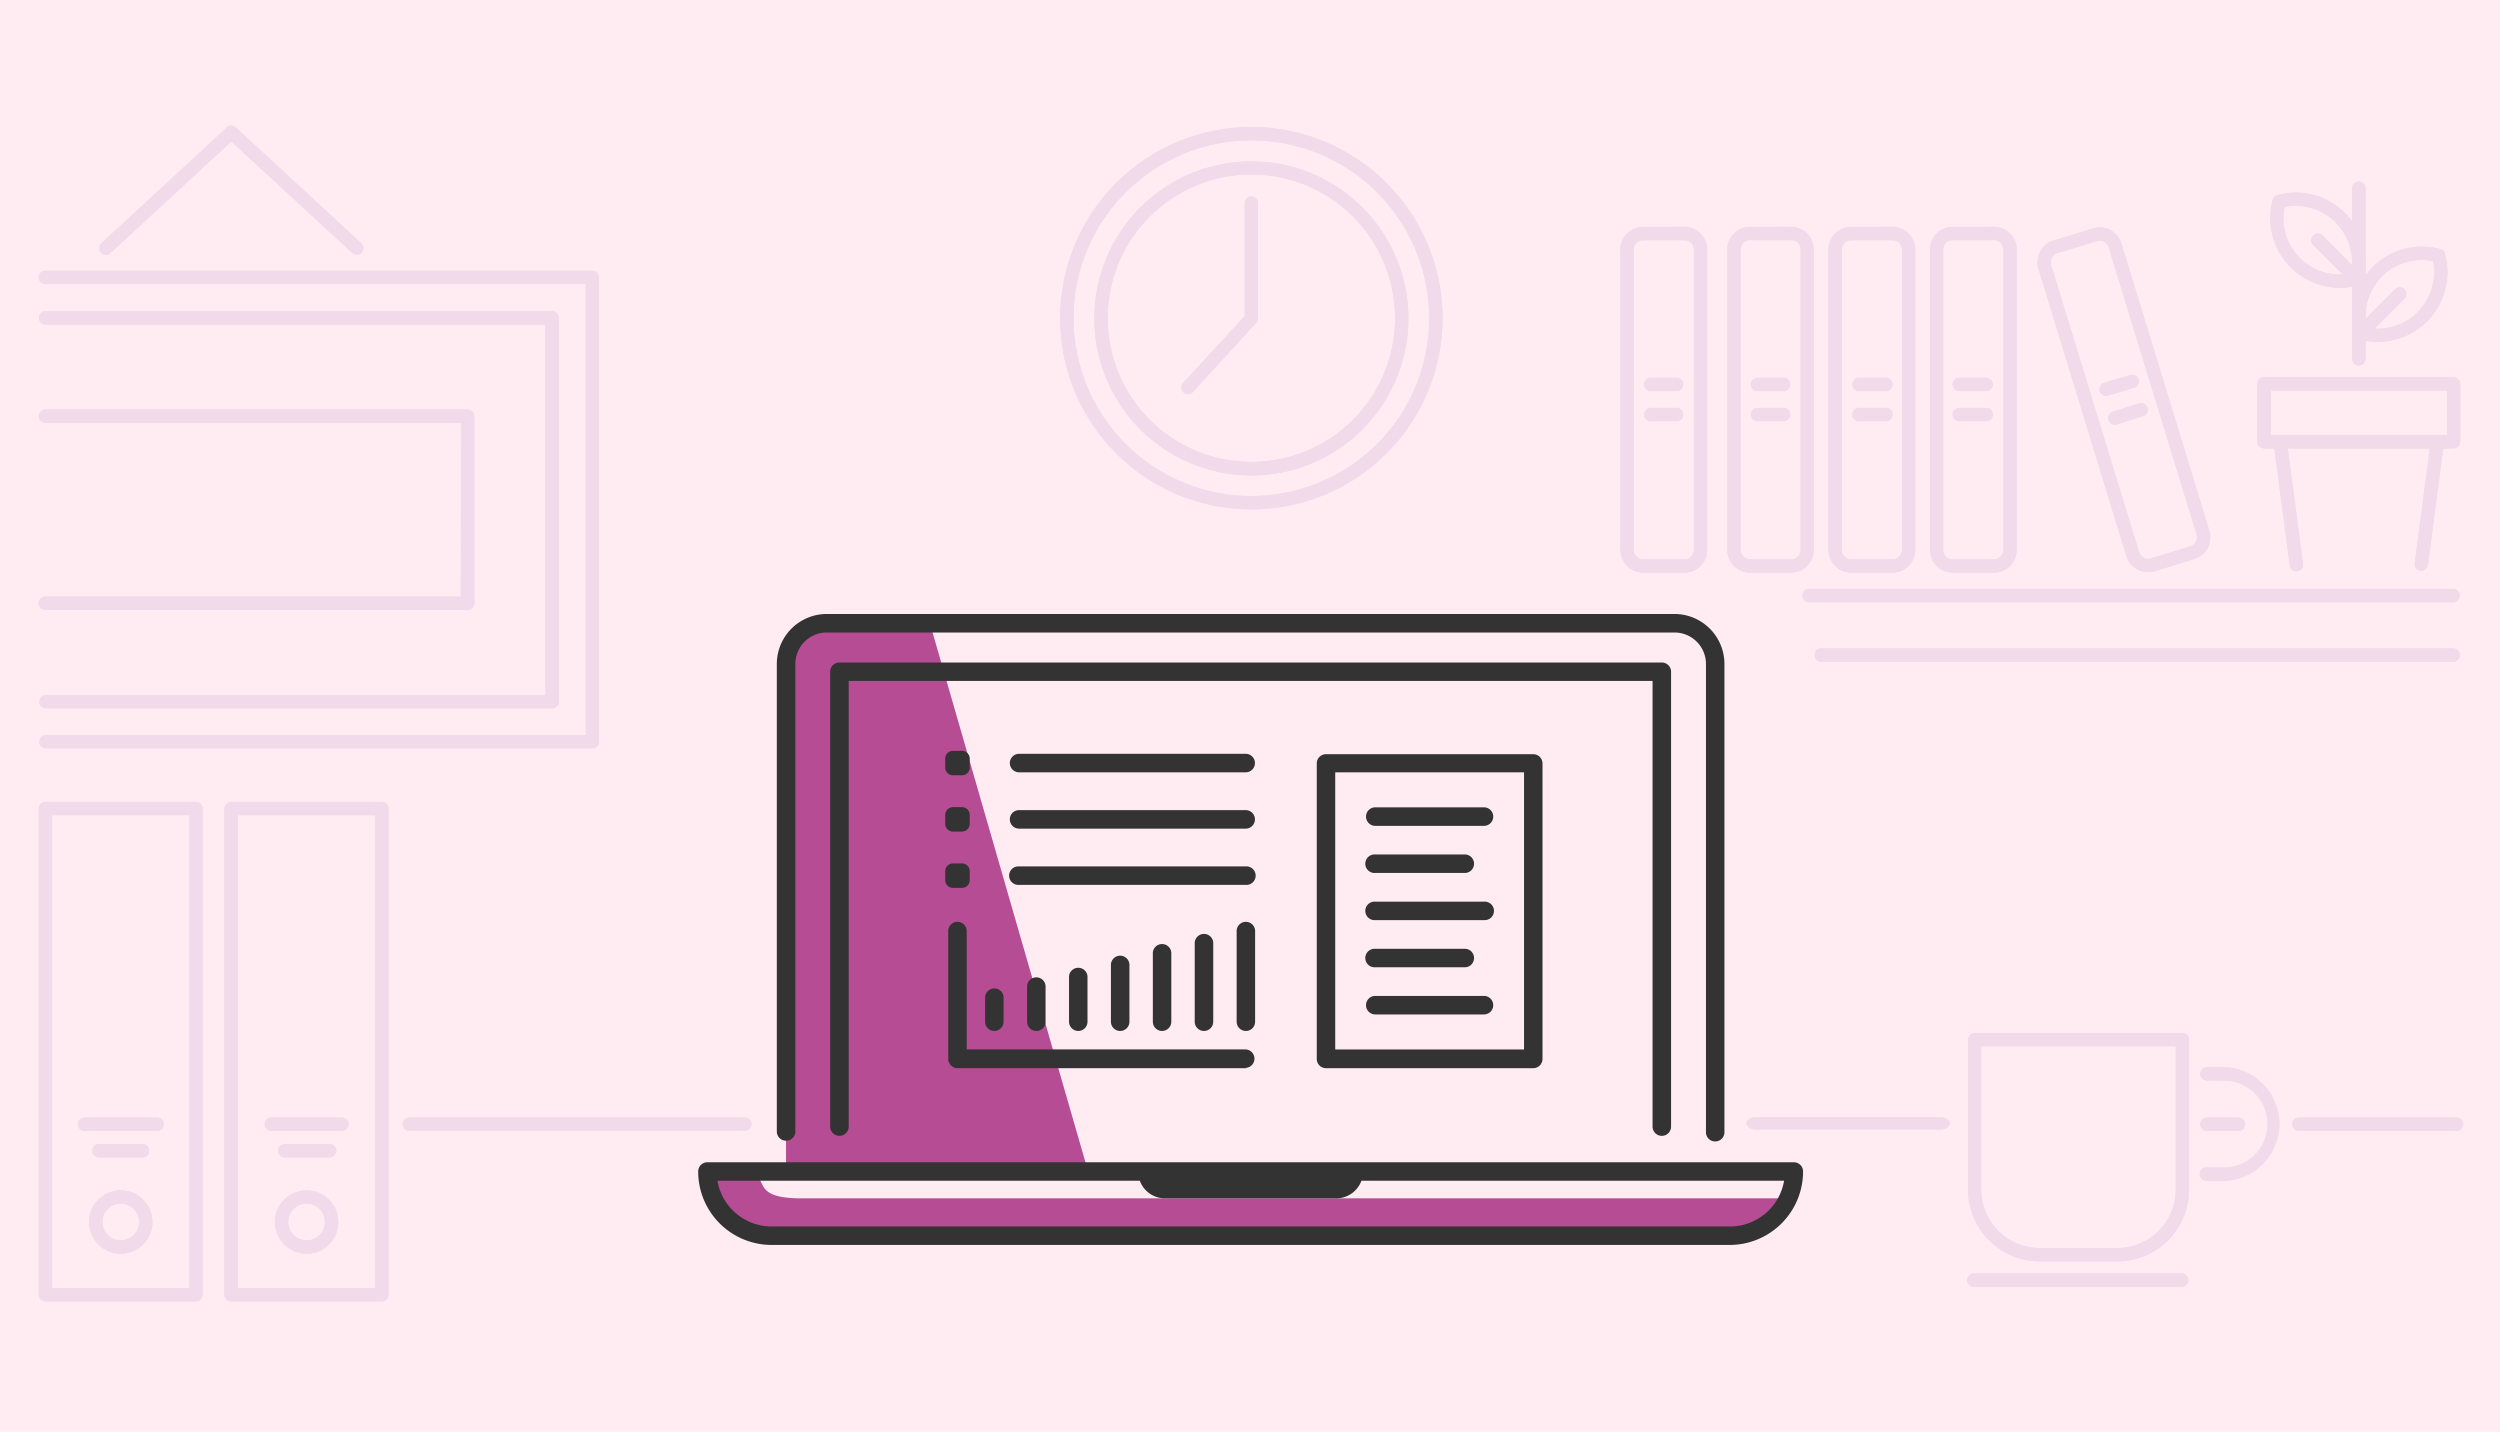 <svg xmlns="http://www.w3.org/2000/svg" xmlns:xlink="http://www.w3.org/1999/xlink" viewBox="0 0 440 252"><defs><style>.cls-1{fill:#f1dae9;}.cls-2{fill:#ffecf3;}.cls-3{clip-path:url(#clip-path);}.cls-4{clip-path:url(#clip-path-2);}.cls-5{clip-path:url(#clip-path-3);}.cls-6{clip-path:url(#clip-path-4);}.cls-7{clip-path:url(#clip-path-5);}.cls-8{clip-path:url(#clip-path-6);}.cls-9{clip-path:url(#clip-path-7);}.cls-10{clip-path:url(#clip-path-8);}.cls-11{clip-path:url(#clip-path-9);}.cls-12{clip-path:url(#clip-path-10);}.cls-13{clip-path:url(#clip-path-11);}.cls-14{clip-path:url(#clip-path-12);}.cls-15{clip-path:url(#clip-path-13);}.cls-16{clip-path:url(#clip-path-14);}.cls-17{clip-path:url(#clip-path-15);}.cls-18{clip-path:url(#clip-path-16);}.cls-19{clip-path:url(#clip-path-17);}.cls-20{clip-path:url(#clip-path-18);}.cls-21{clip-path:url(#clip-path-19);}.cls-22{clip-path:url(#clip-path-20);}.cls-23{clip-path:url(#clip-path-21);}.cls-24{clip-path:url(#clip-path-22);}.cls-25{clip-path:url(#clip-path-23);}.cls-26{clip-path:url(#clip-path-24);}.cls-27{clip-path:url(#clip-path-25);}.cls-28{clip-path:url(#clip-path-26);}.cls-29{clip-path:url(#clip-path-27);}.cls-30{clip-path:url(#clip-path-28);}.cls-31{clip-path:url(#clip-path-29);}.cls-32{clip-path:url(#clip-path-30);}.cls-33{clip-path:url(#clip-path-31);}.cls-34{clip-path:url(#clip-path-32);}.cls-35{clip-path:url(#clip-path-33);}.cls-36{clip-path:url(#clip-path-34);}.cls-37{clip-path:url(#clip-path-35);}.cls-38{clip-path:url(#clip-path-36);}.cls-39{clip-path:url(#clip-path-37);}.cls-40{clip-path:url(#clip-path-38);}.cls-41{clip-path:url(#clip-path-39);}.cls-42{clip-path:url(#clip-path-40);}.cls-43{clip-path:url(#clip-path-41);}.cls-44{clip-path:url(#clip-path-42);}.cls-45{clip-path:url(#clip-path-43);}.cls-46{clip-path:url(#clip-path-44);}.cls-47{clip-path:url(#clip-path-45);}.cls-48{clip-path:url(#clip-path-46);}.cls-49{clip-path:url(#clip-path-47);}.cls-50{clip-path:url(#clip-path-48);}.cls-51{fill:#b64d94;}.cls-52{fill:#333;}</style><clipPath id="clip-path"><path class="cls-1" d="M72.26,199a1.17,1.17,0,1,1,0-2.3h58.62a1.17,1.17,0,1,1,0,2.3Z"/></clipPath><clipPath id="clip-path-2"><path class="cls-1" d="M309.07,198.78c-.94,0-1.7-.48-1.7-1.07s.76-1.08,1.7-1.08h32.4c.94,0,1.7.48,1.7,1.08s-.76,1.07-1.7,1.07Z"/></clipPath><clipPath id="clip-path-3"><path class="cls-1" d="M388.32,199.05a1.18,1.18,0,0,1,0-2.35h5.76a1.18,1.18,0,0,1,0,2.35Z"/></clipPath><clipPath id="clip-path-4"><path class="cls-1" d="M404.52,199.05a1.18,1.18,0,0,1,0-2.35h27.92a1.18,1.18,0,0,1,0,2.35Z"/></clipPath><clipPath id="clip-path-5"><path class="cls-1" d="M219.07,35.75a1.17,1.17,0,1,1,2.34,0V56a1.18,1.18,0,0,1-.31.8L209.94,69a1.17,1.17,0,0,1-1.72-1.59l10.85-11.79Z"/></clipPath><clipPath id="clip-path-6"><path class="cls-1" d="M247.88,56A27.64,27.64,0,1,1,220.24,28.4,27.64,27.64,0,0,1,247.88,56Zm-2.35,0a25.29,25.29,0,1,0-25.29,25.29A25.29,25.29,0,0,0,245.53,56Z"/></clipPath><clipPath id="clip-path-7"><path class="cls-1" d="M253.89,56a33.65,33.65,0,1,1-33.65-33.65A33.66,33.66,0,0,1,253.89,56Zm-2.35,0a31.3,31.3,0,1,0-31.3,31.3A31.3,31.3,0,0,0,251.54,56Z"/></clipPath><clipPath id="clip-path-8"><path class="cls-1" d="M372.62,222H359a12.64,12.64,0,0,1-12.63-12.63V183a1.18,1.18,0,0,1,1.18-1.17h36.56a1.18,1.18,0,0,1,1.17,1.17v26.41A12.63,12.63,0,0,1,372.62,222Zm-23.93-12.63A10.28,10.28,0,0,0,359,219.65h13.65a10.28,10.28,0,0,0,10.28-10.28V184.14H348.69Z"/></clipPath><clipPath id="clip-path-9"><path class="cls-1" d="M388.32,190.17a1.18,1.18,0,0,1,0-2.35h2.85a10,10,0,0,1,0,20h-2.85a1.17,1.17,0,1,1,0-2.34h2.85a7.65,7.65,0,1,0,0-15.29Z"/></clipPath><clipPath id="clip-path-10"><path class="cls-1" d="M347.52,226.48a1.18,1.18,0,1,1,0-2.35h36.56a1.18,1.18,0,0,1,0,2.35Z"/></clipPath><clipPath id="clip-path-11"><path class="cls-1" d="M96,57.12H7.92a1.18,1.18,0,0,1,0-2.35H97.18a1.17,1.17,0,0,1,1.17,1.17V123.5a1.17,1.17,0,0,1-1.17,1.17H8.1a1.17,1.17,0,1,1,0-2.34H96Z"/></clipPath><clipPath id="clip-path-12"><path class="cls-1" d="M103.09,50H8.1a1.18,1.18,0,1,1,0-2.35h96.16a1.17,1.17,0,0,1,1.17,1.17v81.72a1.17,1.17,0,0,1-1.17,1.17H8.1a1.17,1.17,0,1,1,0-2.34h95Z"/></clipPath><clipPath id="clip-path-13"><path class="cls-1" d="M81.14,74.43H8.1a1.18,1.18,0,1,1,0-2.35H82.32a1.17,1.17,0,0,1,1.17,1.18v32.93a1.17,1.17,0,0,1-1.17,1.17H8.1a1.18,1.18,0,1,1,0-2.35h73Z"/></clipPath><clipPath id="clip-path-14"><path class="cls-1" d="M63.58,42.8A1.17,1.17,0,1,1,62,44.53L39.92,24.17a1.17,1.17,0,1,1,1.59-1.73Z"/></clipPath><clipPath id="clip-path-15"><path class="cls-1" d="M19.44,44.53a1.16,1.16,0,0,1-1.65-.07,1.18,1.18,0,0,1,.06-1.66L39.92,22.44a1.17,1.17,0,0,1,1.59,1.73Z"/></clipPath><clipPath id="clip-path-16"><path class="cls-1" d="M320.66,116.47a1.18,1.18,0,1,1,0-2.35H431.84a1.18,1.18,0,0,1,0,2.35Z"/></clipPath><clipPath id="clip-path-17"><path class="cls-1" d="M318.29,106a1.18,1.18,0,0,1,0-2.35H431.84a1.18,1.18,0,0,1,0,2.35Z"/></clipPath><clipPath id="clip-path-18"><path class="cls-1" d="M350.94,42.27h-7.27A1.66,1.66,0,0,0,342,43.93V96.78a1.66,1.66,0,0,0,1.66,1.66h7.27a1.66,1.66,0,0,0,1.66-1.66V43.93A1.66,1.66,0,0,0,350.94,42.27Zm0-2.35a4,4,0,0,1,4,4V96.78a4,4,0,0,1-4,4h-7.27a4,4,0,0,1-4-4V43.93a4,4,0,0,1,4-4Z"/></clipPath><clipPath id="clip-path-19"><path class="cls-1" d="M344.94,68.84a1.18,1.18,0,1,1,0-2.35h4.73a1.18,1.18,0,0,1,0,2.35Z"/></clipPath><clipPath id="clip-path-20"><path class="cls-1" d="M344.94,74.13a1.18,1.18,0,1,1,0-2.35h4.73a1.18,1.18,0,0,1,0,2.35Z"/></clipPath><clipPath id="clip-path-21"><path class="cls-1" d="M362.12,44.56A1.68,1.68,0,0,0,361,46.64l15.48,50.53a1.67,1.67,0,0,0,2.07,1.11l6.95-2.13a1.66,1.66,0,0,0,1.1-2.08L371.13,43.54a1.65,1.65,0,0,0-2.07-1.1Zm6.25-4.37a4,4,0,0,1,5,2.66l15.47,50.54a4,4,0,0,1-2.65,5l-6.95,2.13a4,4,0,0,1-5-2.66L358.77,47.32a4,4,0,0,1,2.66-5Z"/></clipPath><clipPath id="clip-path-22"><path class="cls-1" d="M371.11,69.6a1.18,1.18,0,1,1-.69-2.25L374.94,66a1.17,1.17,0,1,1,.69,2.24Z"/></clipPath><clipPath id="clip-path-23"><path class="cls-1" d="M372.66,74.66a1.18,1.18,0,1,1-.69-2.25L376.49,71a1.17,1.17,0,1,1,.69,2.24Z"/></clipPath><clipPath id="clip-path-24"><path class="cls-1" d="M333.08,42.27h-7.27a1.66,1.66,0,0,0-1.66,1.66V96.78a1.66,1.66,0,0,0,1.66,1.66h7.27a1.66,1.66,0,0,0,1.66-1.66V43.93A1.66,1.66,0,0,0,333.08,42.27Zm0-2.35a4,4,0,0,1,4,4V96.78a4,4,0,0,1-4,4h-7.27a4,4,0,0,1-4-4V43.93a4,4,0,0,1,4-4Z"/></clipPath><clipPath id="clip-path-25"><path class="cls-1" d="M327.08,68.84a1.18,1.18,0,0,1,0-2.35h4.73a1.18,1.18,0,1,1,0,2.35Z"/></clipPath><clipPath id="clip-path-26"><path class="cls-1" d="M327.08,74.13a1.18,1.18,0,0,1,0-2.35h4.73a1.18,1.18,0,1,1,0,2.35Z"/></clipPath><clipPath id="clip-path-27"><path class="cls-1" d="M296.46,42.27h-7.27a1.66,1.66,0,0,0-1.66,1.66V96.78a1.66,1.66,0,0,0,1.66,1.66h7.27a1.66,1.66,0,0,0,1.66-1.66V43.93A1.66,1.66,0,0,0,296.46,42.27Zm0-2.35a4,4,0,0,1,4,4V96.78a4,4,0,0,1-4,4h-7.27a4,4,0,0,1-4-4V43.93a4,4,0,0,1,4-4Z"/></clipPath><clipPath id="clip-path-28"><path class="cls-1" d="M315.22,42.27H308a1.66,1.66,0,0,0-1.66,1.66V96.78A1.66,1.66,0,0,0,308,98.44h7.26a1.66,1.66,0,0,0,1.66-1.66V43.93A1.66,1.66,0,0,0,315.22,42.27Zm0-2.35a4,4,0,0,1,4,4V96.78a4,4,0,0,1-4,4H308a4,4,0,0,1-4-4V43.93a4,4,0,0,1,4-4Z"/></clipPath><clipPath id="clip-path-29"><path class="cls-1" d="M290.46,68.84a1.18,1.18,0,0,1,0-2.35h4.73a1.18,1.18,0,0,1,0,2.35Z"/></clipPath><clipPath id="clip-path-30"><path class="cls-1" d="M290.46,74.13a1.18,1.18,0,0,1,0-2.35h4.73a1.18,1.18,0,0,1,0,2.35Z"/></clipPath><clipPath id="clip-path-31"><path class="cls-1" d="M309.22,68.84a1.18,1.18,0,0,1,0-2.35H314a1.18,1.18,0,0,1,0,2.35Z"/></clipPath><clipPath id="clip-path-32"><path class="cls-1" d="M309.22,74.13a1.18,1.18,0,0,1,0-2.35H314a1.18,1.18,0,0,1,0,2.35Z"/></clipPath><clipPath id="clip-path-33"><path class="cls-1" d="M430.67,76.57V68.74h-31v7.83Zm-32.21,2.35a1.18,1.18,0,0,1-1.17-1.17V67.56a1.18,1.18,0,0,1,1.17-1.17h33.38A1.17,1.17,0,0,1,433,67.56V77.75a1.17,1.17,0,0,1-1.17,1.17Z"/></clipPath><clipPath id="clip-path-34"><path class="cls-1" d="M400.15,77.9a1.18,1.18,0,0,1,2.33-.31l2.84,21.54a1.18,1.18,0,1,1-2.33.31Z"/></clipPath><clipPath id="clip-path-35"><path class="cls-1" d="M427.82,77.59a1.18,1.18,0,0,1,2.33.31l-2.84,21.54a1.17,1.17,0,1,1-2.32-.31Z"/></clipPath><clipPath id="clip-path-36"><path class="cls-1" d="M416.33,63.26a1.18,1.18,0,0,1-2.35,0V33a1.18,1.18,0,0,1,2.35,0Z"/></clipPath><clipPath id="clip-path-37"><path class="cls-1" d="M411.07,39.15a9.94,9.94,0,0,0-9-2.72,9.93,9.93,0,0,0,11.7,11.69A9.93,9.93,0,0,0,411.07,39.15Zm1.66-1.66a12.29,12.29,0,0,1,3.17,11.92,1.18,1.18,0,0,1-.83.82A12.28,12.28,0,0,1,400,35.15a1.17,1.17,0,0,1,.82-.83A12.3,12.3,0,0,1,412.73,37.49Z"/></clipPath><clipPath id="clip-path-38"><path class="cls-1" d="M415.59,48.27a1.17,1.17,0,1,1-1.66,1.66l-6.82-6.82a1.17,1.17,0,0,1,1.66-1.66Z"/></clipPath><clipPath id="clip-path-39"><path class="cls-1" d="M417.58,47a12.28,12.28,0,0,1,11.91-3.17,1.18,1.18,0,0,1,.83.83,12.28,12.28,0,0,1-15.09,15.08,1.15,1.15,0,0,1-.82-.82A12.28,12.28,0,0,1,417.58,47Zm1.66,1.66a9.92,9.92,0,0,0-2.72,9,9.94,9.94,0,0,0,11.69-11.7A9.93,9.93,0,0,0,419.24,48.61Z"/></clipPath><clipPath id="clip-path-40"><path class="cls-1" d="M416.37,59.39a1.17,1.17,0,1,1-1.66-1.66l6.82-6.82a1.17,1.17,0,1,1,1.66,1.66Z"/></clipPath><clipPath id="clip-path-41"><path class="cls-1" d="M9.18,226.71H33.33V143.47H9.18ZM8,229.05a1.17,1.17,0,0,1-1.17-1.17V142.3A1.17,1.17,0,0,1,8,141.13H34.5a1.17,1.17,0,0,1,1.17,1.17v85.58a1.17,1.17,0,0,1-1.17,1.17Z"/></clipPath><clipPath id="clip-path-42"><path class="cls-1" d="M66,226.71V143.47H41.89v83.24Zm-25.31,2.34a1.17,1.17,0,0,1-1.18-1.17V142.3a1.17,1.17,0,0,1,1.18-1.17H67.21a1.17,1.17,0,0,1,1.17,1.17v85.58a1.17,1.17,0,0,1-1.17,1.17Z"/></clipPath><clipPath id="clip-path-43"><path class="cls-1" d="M26.83,215.07a5.58,5.58,0,1,1-5.57-5.57A5.57,5.57,0,0,1,26.83,215.07Zm-2.34,0a3.23,3.23,0,1,0-3.23,3.23A3.23,3.23,0,0,0,24.49,215.07Z"/></clipPath><clipPath id="clip-path-44"><path class="cls-1" d="M59.54,215.07A5.58,5.58,0,1,1,54,209.5,5.58,5.58,0,0,1,59.54,215.07Zm-2.35,0A3.23,3.23,0,1,0,54,218.3,3.23,3.23,0,0,0,57.19,215.07Z"/></clipPath><clipPath id="clip-path-45"><path class="cls-1" d="M15,199.05a1.18,1.18,0,1,1,0-2.35H27.56a1.18,1.18,0,1,1,0,2.35Z"/></clipPath><clipPath id="clip-path-46"><path class="cls-1" d="M17.31,203.7a1.18,1.18,0,0,1,0-2.35H25.2a1.18,1.18,0,0,1,0,2.35Z"/></clipPath><clipPath id="clip-path-47"><path class="cls-1" d="M47.65,199.05a1.18,1.18,0,0,1,0-2.35H60.27a1.18,1.18,0,0,1,0,2.35Z"/></clipPath><clipPath id="clip-path-48"><path class="cls-1" d="M50,203.7a1.18,1.18,0,0,1,0-2.35H57.9a1.18,1.18,0,1,1,0,2.35Z"/></clipPath></defs><g id="Bkg_colour" data-name="Bkg colour"><rect class="cls-2" width="440" height="252"/></g><g id="Bkg_lines" data-name="Bkg lines"><path class="cls-1" d="M72.26,199a1.17,1.17,0,1,1,0-2.3h58.62a1.17,1.17,0,1,1,0,2.3Z"/><g class="cls-3"><rect class="cls-1" x="65.18" y="192.06" width="72.78" height="11.54"/></g><path class="cls-1" d="M309.07,198.78c-.94,0-1.7-.48-1.7-1.07s.76-1.08,1.7-1.08h32.4c.94,0,1.7.48,1.7,1.08s-.76,1.07-1.7,1.07Z"/><g class="cls-4"><rect class="cls-1" x="300.52" y="192.31" width="49.5" height="10.8"/></g><path class="cls-1" d="M388.32,199.05a1.18,1.18,0,0,1,0-2.35h5.76a1.18,1.18,0,0,1,0,2.35Z"/><g class="cls-5"><rect class="cls-1" x="382.42" y="191.97" width="17.56" height="11.81"/></g><path class="cls-1" d="M404.52,199.05a1.18,1.18,0,0,1,0-2.35h27.92a1.18,1.18,0,0,1,0,2.35Z"/><g class="cls-6"><rect class="cls-1" x="398.62" y="191.97" width="39.72" height="11.81"/></g><path class="cls-1" d="M219.07,35.75a1.17,1.17,0,1,1,2.34,0V56a1.18,1.18,0,0,1-.31.8L209.94,69a1.17,1.17,0,0,1-1.72-1.59l10.85-11.79Z"/><g class="cls-7"><rect class="cls-1" x="203.18" y="29.84" width="22.97" height="44.22"/></g><path class="cls-1" d="M247.88,56A27.64,27.64,0,1,1,220.24,28.4,27.64,27.64,0,0,1,247.88,56Zm-2.35,0a25.29,25.29,0,1,0-25.29,25.29A25.29,25.29,0,0,0,245.53,56Z"/><g class="cls-8"><rect class="cls-1" x="187.87" y="23.67" width="64.74" height="64.74"/></g><path class="cls-1" d="M253.89,56a33.65,33.65,0,1,1-33.65-33.65A33.66,33.66,0,0,1,253.89,56Zm-2.35,0a31.3,31.3,0,1,0-31.3,31.3A31.3,31.3,0,0,0,251.54,56Z"/><g class="cls-9"><rect class="cls-1" x="181.86" y="17.66" width="76.76" height="76.76"/></g><path class="cls-1" d="M372.62,222H359a12.64,12.64,0,0,1-12.63-12.63V183a1.18,1.18,0,0,1,1.18-1.17h36.56a1.18,1.18,0,0,1,1.17,1.17v26.41A12.63,12.63,0,0,1,372.62,222Zm-23.93-12.63A10.28,10.28,0,0,0,359,219.65h13.65a10.28,10.28,0,0,0,10.28-10.28V184.14H348.69Z"/><g class="cls-10"><rect class="cls-1" x="341.61" y="177.06" width="48.37" height="49.67"/></g><path class="cls-1" d="M388.32,190.17a1.18,1.18,0,0,1,0-2.35h2.85a10,10,0,0,1,0,20h-2.85a1.17,1.17,0,1,1,0-2.34h2.85a7.65,7.65,0,1,0,0-15.29Z"/><g class="cls-11"><rect class="cls-1" x="382.42" y="183.09" width="23.48" height="29.44"/></g><path class="cls-1" d="M347.52,226.48a1.18,1.18,0,1,1,0-2.35h36.56a1.18,1.18,0,0,1,0,2.35Z"/><g class="cls-12"><rect class="cls-1" x="341.61" y="219.4" width="48.37" height="11.81"/></g><path class="cls-1" d="M96,57.12H7.92a1.18,1.18,0,0,1,0-2.35H97.18a1.17,1.17,0,0,1,1.17,1.17V123.5a1.17,1.17,0,0,1-1.17,1.17H8.1a1.17,1.17,0,1,1,0-2.34H96Z"/><g class="cls-13"><rect class="cls-1" x="2.02" y="50.04" width="101.06" height="79.36"/></g><path class="cls-1" d="M103.09,50H8.1a1.18,1.18,0,1,1,0-2.35h96.16a1.17,1.17,0,0,1,1.17,1.17v81.72a1.17,1.17,0,0,1-1.17,1.17H8.1a1.17,1.17,0,1,1,0-2.34h95Z"/><g class="cls-14"><rect class="cls-1" x="2.19" y="42.96" width="107.97" height="93.53"/></g><path class="cls-1" d="M81.14,74.43H8.1a1.18,1.18,0,1,1,0-2.35H82.32a1.17,1.17,0,0,1,1.17,1.18v32.93a1.17,1.17,0,0,1-1.17,1.17H8.1a1.18,1.18,0,1,1,0-2.35h73Z"/><g class="cls-15"><rect class="cls-1" x="2.19" y="67.35" width="86.03" height="44.74"/></g><path class="cls-1" d="M63.58,42.8A1.17,1.17,0,1,1,62,44.53L39.92,24.17a1.17,1.17,0,1,1,1.59-1.73Z"/><g class="cls-16"><rect class="cls-1" x="34.81" y="17.4" width="33.88" height="32.17"/></g><path class="cls-1" d="M19.44,44.53a1.16,1.16,0,0,1-1.65-.07,1.18,1.18,0,0,1,.06-1.66L39.92,22.44a1.17,1.17,0,0,1,1.59,1.73Z"/><g class="cls-17"><rect class="cls-1" x="12.74" y="17.4" width="33.88" height="32.17"/></g><path class="cls-1" d="M320.66,116.47a1.18,1.18,0,1,1,0-2.35H431.84a1.18,1.18,0,0,1,0,2.35Z"/><g class="cls-18"><rect class="cls-1" x="314.75" y="109.39" width="122.99" height="11.81"/></g><path class="cls-1" d="M318.29,106a1.18,1.18,0,0,1,0-2.35H431.84a1.18,1.18,0,0,1,0,2.35Z"/><g class="cls-19"><rect class="cls-1" x="312.39" y="98.96" width="125.36" height="11.81"/></g><path class="cls-1" d="M350.94,42.27h-7.27A1.66,1.66,0,0,0,342,43.93V96.78a1.66,1.66,0,0,0,1.66,1.66h7.27a1.66,1.66,0,0,0,1.66-1.66V43.93A1.66,1.66,0,0,0,350.94,42.27Zm0-2.35a4,4,0,0,1,4,4V96.78a4,4,0,0,1-4,4h-7.27a4,4,0,0,1-4-4V43.93a4,4,0,0,1,4-4Z"/><g class="cls-20"><rect class="cls-1" x="334.93" y="35.19" width="24.74" height="70.33"/></g><path class="cls-1" d="M344.94,68.84a1.18,1.18,0,1,1,0-2.35h4.73a1.18,1.18,0,0,1,0,2.35Z"/><g class="cls-21"><rect class="cls-1" x="339.03" y="61.76" width="16.54" height="11.81"/></g><path class="cls-1" d="M344.94,74.13a1.18,1.18,0,1,1,0-2.35h4.73a1.18,1.18,0,0,1,0,2.35Z"/><g class="cls-22"><rect class="cls-1" x="339.03" y="67.05" width="16.54" height="11.81"/></g><path class="cls-1" d="M362.12,44.56A1.68,1.68,0,0,0,361,46.64l15.48,50.53a1.67,1.67,0,0,0,2.07,1.11l6.95-2.13a1.66,1.66,0,0,0,1.1-2.08L371.13,43.54a1.65,1.65,0,0,0-2.07-1.1Zm6.25-4.37a4,4,0,0,1,5,2.66l15.47,50.54a4,4,0,0,1-2.65,5l-6.95,2.13a4,4,0,0,1-5-2.66L358.77,47.32a4,4,0,0,1,2.66-5Z"/><g class="cls-23"><rect class="cls-1" x="353.86" y="35.28" width="39.9" height="70.14"/></g><path class="cls-1" d="M371.11,69.6a1.18,1.18,0,1,1-.69-2.25L374.94,66a1.17,1.17,0,1,1,.69,2.24Z"/><g class="cls-24"><rect class="cls-1" x="364.86" y="61.19" width="16.33" height="13.19"/></g><path class="cls-1" d="M372.66,74.66a1.18,1.18,0,1,1-.69-2.25L376.49,71a1.17,1.17,0,1,1,.69,2.24Z"/><g class="cls-25"><rect class="cls-1" x="366.41" y="66.25" width="16.33" height="13.19"/></g><path class="cls-1" d="M333.08,42.27h-7.27a1.66,1.66,0,0,0-1.66,1.66V96.78a1.66,1.66,0,0,0,1.66,1.66h7.27a1.66,1.66,0,0,0,1.66-1.66V43.93A1.66,1.66,0,0,0,333.08,42.27Zm0-2.35a4,4,0,0,1,4,4V96.78a4,4,0,0,1-4,4h-7.27a4,4,0,0,1-4-4V43.93a4,4,0,0,1,4-4Z"/><g class="cls-26"><rect class="cls-1" x="317.08" y="35.19" width="24.74" height="70.33"/></g><path class="cls-1" d="M327.08,68.84a1.18,1.18,0,0,1,0-2.35h4.73a1.18,1.18,0,1,1,0,2.35Z"/><g class="cls-27"><rect class="cls-1" x="321.18" y="61.76" width="16.54" height="11.81"/></g><path class="cls-1" d="M327.08,74.13a1.18,1.18,0,0,1,0-2.35h4.73a1.18,1.18,0,1,1,0,2.35Z"/><g class="cls-28"><rect class="cls-1" x="321.18" y="67.05" width="16.54" height="11.81"/></g><path class="cls-1" d="M296.46,42.27h-7.27a1.66,1.66,0,0,0-1.66,1.66V96.78a1.66,1.66,0,0,0,1.66,1.66h7.27a1.66,1.66,0,0,0,1.66-1.66V43.93A1.66,1.66,0,0,0,296.46,42.27Zm0-2.35a4,4,0,0,1,4,4V96.78a4,4,0,0,1-4,4h-7.27a4,4,0,0,1-4-4V43.93a4,4,0,0,1,4-4Z"/><g class="cls-29"><rect class="cls-1" x="280.45" y="35.19" width="24.74" height="70.33"/></g><path class="cls-1" d="M315.22,42.27H308a1.66,1.66,0,0,0-1.66,1.66V96.78A1.66,1.66,0,0,0,308,98.44h7.26a1.66,1.66,0,0,0,1.66-1.66V43.93A1.66,1.66,0,0,0,315.22,42.27Zm0-2.35a4,4,0,0,1,4,4V96.78a4,4,0,0,1-4,4H308a4,4,0,0,1-4-4V43.93a4,4,0,0,1,4-4Z"/><g class="cls-30"><rect class="cls-1" x="299.22" y="35.19" width="24.74" height="70.33"/></g><path class="cls-1" d="M290.46,68.84a1.18,1.18,0,0,1,0-2.35h4.73a1.18,1.18,0,0,1,0,2.35Z"/><g class="cls-31"><rect class="cls-1" x="284.55" y="61.76" width="16.54" height="11.81"/></g><path class="cls-1" d="M290.46,74.13a1.18,1.18,0,0,1,0-2.35h4.73a1.18,1.18,0,0,1,0,2.35Z"/><g class="cls-32"><rect class="cls-1" x="284.55" y="67.05" width="16.54" height="11.81"/></g><path class="cls-1" d="M309.22,68.84a1.18,1.18,0,0,1,0-2.35H314a1.18,1.18,0,0,1,0,2.35Z"/><g class="cls-33"><rect class="cls-1" x="303.32" y="61.76" width="16.54" height="11.81"/></g><path class="cls-1" d="M309.22,74.13a1.18,1.18,0,0,1,0-2.35H314a1.18,1.18,0,0,1,0,2.35Z"/><g class="cls-34"><rect class="cls-1" x="303.32" y="67.05" width="16.54" height="11.81"/></g><path class="cls-1" d="M430.67,76.57V68.74h-31v7.83Zm-32.21,2.35a1.18,1.18,0,0,1-1.17-1.17V67.56a1.18,1.18,0,0,1,1.17-1.17h33.38A1.17,1.17,0,0,1,433,67.56V77.75a1.17,1.17,0,0,1-1.17,1.17Z"/><g class="cls-35"><rect class="cls-1" x="392.56" y="61.66" width="45.18" height="21.99"/></g><path class="cls-1" d="M400.15,77.9a1.18,1.18,0,0,1,2.33-.31l2.84,21.54a1.18,1.18,0,1,1-2.33.31Z"/><g class="cls-36"><rect class="cls-1" x="395.41" y="71.84" width="14.65" height="33.35"/></g><path class="cls-1" d="M427.82,77.59a1.18,1.18,0,0,1,2.33.31l-2.84,21.54a1.17,1.17,0,1,1-2.32-.31Z"/><g class="cls-37"><rect class="cls-1" x="420.24" y="71.84" width="14.65" height="33.35"/></g><path class="cls-1" d="M416.33,63.26a1.18,1.18,0,0,1-2.35,0V33a1.18,1.18,0,0,1,2.35,0Z"/><g class="cls-38"><rect class="cls-1" x="409.25" y="27.13" width="11.81" height="42.03"/></g><path class="cls-1" d="M411.07,39.15a9.94,9.94,0,0,0-9-2.72,9.93,9.93,0,0,0,11.7,11.69A9.93,9.93,0,0,0,411.07,39.15Zm1.66-1.66a12.29,12.29,0,0,1,3.17,11.92,1.18,1.18,0,0,1-.83.82A12.28,12.28,0,0,1,400,35.15a1.17,1.17,0,0,1,.82-.83A12.3,12.3,0,0,1,412.73,37.49Z"/><g class="cls-39"><rect class="cls-1" x="394.82" y="29.16" width="26.23" height="26.23"/></g><path class="cls-1" d="M415.59,48.27a1.17,1.17,0,1,1-1.66,1.66l-6.82-6.82a1.17,1.17,0,0,1,1.66-1.66Z"/><g class="cls-40"><rect class="cls-1" x="402.04" y="36.37" width="18.63" height="18.63"/></g><path class="cls-1" d="M417.58,47a12.28,12.28,0,0,1,11.91-3.17,1.18,1.18,0,0,1,.83.83,12.28,12.28,0,0,1-15.09,15.08,1.15,1.15,0,0,1-.82-.82A12.28,12.28,0,0,1,417.58,47Zm1.66,1.66a9.92,9.92,0,0,0-2.72,9,9.94,9.94,0,0,0,11.69-11.7A9.93,9.93,0,0,0,419.24,48.61Z"/><g class="cls-41"><rect class="cls-1" x="409.25" y="38.62" width="26.23" height="26.23"/></g><path class="cls-1" d="M416.37,59.39a1.17,1.17,0,1,1-1.66-1.66l6.82-6.82a1.17,1.17,0,1,1,1.66,1.66Z"/><g class="cls-42"><rect class="cls-1" x="409.64" y="45.83" width="18.63" height="18.63"/></g><path class="cls-1" d="M9.18,226.71H33.33V143.47H9.18ZM8,229.05a1.17,1.17,0,0,1-1.17-1.17V142.3A1.17,1.17,0,0,1,8,141.13H34.5a1.17,1.17,0,0,1,1.17,1.17v85.58a1.17,1.17,0,0,1-1.17,1.17Z"/><g class="cls-43"><rect class="cls-1" x="2.11" y="136.4" width="38.3" height="97.39"/></g><path class="cls-1" d="M66,226.71V143.47H41.89v83.24Zm-25.31,2.34a1.17,1.17,0,0,1-1.18-1.17V142.3a1.17,1.17,0,0,1,1.18-1.17H67.21a1.17,1.17,0,0,1,1.17,1.17v85.58a1.17,1.17,0,0,1-1.17,1.17Z"/><g class="cls-44"><rect class="cls-1" x="34.81" y="136.4" width="38.3" height="97.39"/></g><path class="cls-1" d="M26.83,215.07a5.58,5.58,0,1,1-5.57-5.57A5.57,5.57,0,0,1,26.83,215.07Zm-2.34,0a3.23,3.23,0,1,0-3.23,3.23A3.23,3.23,0,0,0,24.49,215.07Z"/><g class="cls-45"><rect class="cls-1" x="10.95" y="204.76" width="20.61" height="20.61"/></g><path class="cls-1" d="M59.54,215.07A5.58,5.58,0,1,1,54,209.5,5.58,5.58,0,0,1,59.54,215.07Zm-2.35,0A3.23,3.23,0,1,0,54,218.3,3.23,3.23,0,0,0,57.19,215.07Z"/><g class="cls-46"><rect class="cls-1" x="43.65" y="204.76" width="20.61" height="20.61"/></g><path class="cls-1" d="M15,199.05a1.18,1.18,0,1,1,0-2.35H27.56a1.18,1.18,0,1,1,0,2.35Z"/><g class="cls-47"><rect class="cls-1" x="9.04" y="191.97" width="24.42" height="11.81"/></g><path class="cls-1" d="M17.31,203.7a1.18,1.18,0,0,1,0-2.35H25.2a1.18,1.18,0,0,1,0,2.35Z"/><g class="cls-48"><rect class="cls-1" x="11.41" y="196.62" width="19.69" height="11.81"/></g><path class="cls-1" d="M47.65,199.05a1.18,1.18,0,0,1,0-2.35H60.27a1.18,1.18,0,0,1,0,2.35Z"/><g class="cls-49"><rect class="cls-1" x="41.75" y="191.97" width="24.42" height="11.81"/></g><path class="cls-1" d="M50,203.7a1.18,1.18,0,0,1,0-2.35H57.9a1.18,1.18,0,1,1,0,2.35Z"/><g class="cls-50"><rect class="cls-1" x="44.12" y="196.62" width="19.69" height="11.81"/></g></g><g id="Fill"><path class="cls-51" d="M138.34,201.89v4.29h53.17l-1.24-4.29-26.61-92.2H142.94c-5.08,0-4.6,7.17-4.6,7.17Z"/><path class="cls-51" d="M141.07,210.91c-6.8,0-6.51-2-7.44-3.41a11,11,0,0,1-.55-1.32h-8.57a11.66,11.66,0,0,0,.91,4.73c2.8,6.42,11.11,6.57,11.11,6.57H301.25c8.47,0,12-3.47,13.45-6.57Z"/></g><g id="Outlines"><path class="cls-52" d="M315.71,204.56H124.51a1.62,1.62,0,0,0-1.63,1.62,12.93,12.93,0,0,0,12.93,12.93h168.6a12.93,12.93,0,0,0,12.93-12.93A1.62,1.62,0,0,0,315.71,204.56Zm-11.3,11.3H135.81a9.68,9.68,0,0,1-9.54-8.05h74.34a4.72,4.72,0,0,0,4.42,3.1h30.16a4.72,4.72,0,0,0,4.42-3.1H314A9.68,9.68,0,0,1,304.41,215.86Z"/><path class="cls-52" d="M138.35,200.77a1.63,1.63,0,0,0,1.63-1.63V116.86a5.54,5.54,0,0,1,5.54-5.54H294.7a5.54,5.54,0,0,1,5.55,5.54v82.28a1.63,1.63,0,1,0,3.25,0V116.86a8.8,8.8,0,0,0-8.8-8.8H145.52a8.8,8.8,0,0,0-8.8,8.8v82.28A1.63,1.63,0,0,0,138.35,200.77Z"/><path class="cls-52" d="M292.48,199.91a1.63,1.63,0,0,0,1.63-1.63V118.22a1.63,1.63,0,0,0-1.63-1.62H147.74a1.63,1.63,0,0,0-1.63,1.62v80.06a1.63,1.63,0,0,0,3.26,0V119.85H290.85v78.43A1.63,1.63,0,0,0,292.48,199.91Z"/><path class="cls-52" d="M169.31,136.45h-1.58a1.36,1.36,0,0,1-1.37-1.36v-1.58a1.36,1.36,0,0,1,1.37-1.36h1.58a1.36,1.36,0,0,1,1.36,1.36v1.58A1.36,1.36,0,0,1,169.31,136.45Z"/><path class="cls-52" d="M169.31,146.36h-1.58a1.36,1.36,0,0,1-1.37-1.36v-1.58a1.36,1.36,0,0,1,1.37-1.36h1.58a1.36,1.36,0,0,1,1.36,1.36V145A1.36,1.36,0,0,1,169.31,146.36Z"/><path class="cls-52" d="M169.31,156.27h-1.58a1.36,1.36,0,0,1-1.37-1.36v-1.58a1.37,1.37,0,0,1,1.37-1.37h1.58a1.37,1.37,0,0,1,1.36,1.37v1.58A1.36,1.36,0,0,1,169.31,156.27Z"/><path class="cls-52" d="M219.24,135.93H179.36a1.63,1.63,0,0,1,0-3.26h39.88a1.63,1.63,0,0,1,0,3.26Z"/><path class="cls-52" d="M219.24,145.84H179.36a1.63,1.63,0,0,1,0-3.26h39.88a1.63,1.63,0,0,1,0,3.26Z"/><path class="cls-52" d="M219.24,155.74H179.36a1.63,1.63,0,1,1,0-3.25h39.88a1.63,1.63,0,1,1,0,3.25Z"/><path class="cls-52" d="M219.28,188H168.52a1.63,1.63,0,0,1-1.63-1.63V164a1.63,1.63,0,1,1,3.25,0v20.7h49.14a1.63,1.63,0,0,1,0,3.25Z"/><path class="cls-52" d="M175,181.45a1.62,1.62,0,0,1-1.62-1.62v-4.11a1.63,1.63,0,1,1,3.25,0v4.11A1.63,1.63,0,0,1,175,181.45Z"/><path class="cls-52" d="M182.4,181.45a1.63,1.63,0,0,1-1.63-1.62v-6.06a1.63,1.63,0,1,1,3.25,0v6.06A1.62,1.62,0,0,1,182.4,181.45Z"/><path class="cls-52" d="M189.77,181.45a1.63,1.63,0,0,1-1.62-1.62v-8a1.63,1.63,0,0,1,3.25,0v8A1.63,1.63,0,0,1,189.77,181.45Z"/><path class="cls-52" d="M197.15,181.45a1.63,1.63,0,0,1-1.63-1.62v-10a1.63,1.63,0,0,1,3.26,0v10A1.63,1.63,0,0,1,197.15,181.45Z"/><path class="cls-52" d="M204.53,181.45a1.63,1.63,0,0,1-1.63-1.62V167.91a1.63,1.63,0,1,1,3.25,0v11.92A1.63,1.63,0,0,1,204.53,181.45Z"/><path class="cls-52" d="M211.9,181.45a1.63,1.63,0,0,1-1.63-1.62V166a1.63,1.63,0,0,1,3.26,0v13.87A1.63,1.63,0,0,1,211.9,181.45Z"/><path class="cls-52" d="M219.28,181.45a1.63,1.63,0,0,1-1.63-1.62V164a1.63,1.63,0,1,1,3.25,0v15.82A1.62,1.62,0,0,1,219.28,181.45Z"/><path class="cls-52" d="M269.85,188H233.37a1.62,1.62,0,0,1-1.62-1.63v-52a1.62,1.62,0,0,1,1.62-1.63h36.48a1.63,1.63,0,0,1,1.63,1.63v52A1.63,1.63,0,0,1,269.85,188ZM235,184.71h33.23V135.93H235Z"/><path class="cls-52" d="M261.18,145.35H242.05a1.63,1.63,0,0,1,0-3.26h19.13a1.63,1.63,0,0,1,0,3.26Z"/><path class="cls-52" d="M257.93,153.64H242.05a1.63,1.63,0,1,1,0-3.25h15.88a1.63,1.63,0,0,1,0,3.25Z"/><path class="cls-52" d="M261.18,161.94H242.05a1.63,1.63,0,1,1,0-3.25h19.13a1.63,1.63,0,1,1,0,3.25Z"/><path class="cls-52" d="M257.93,170.24H242.05a1.63,1.63,0,1,1,0-3.25h15.88a1.63,1.63,0,0,1,0,3.25Z"/><path class="cls-52" d="M261.18,178.54H242.05a1.63,1.63,0,0,1,0-3.26h19.13a1.63,1.63,0,0,1,0,3.26Z"/></g></svg> 